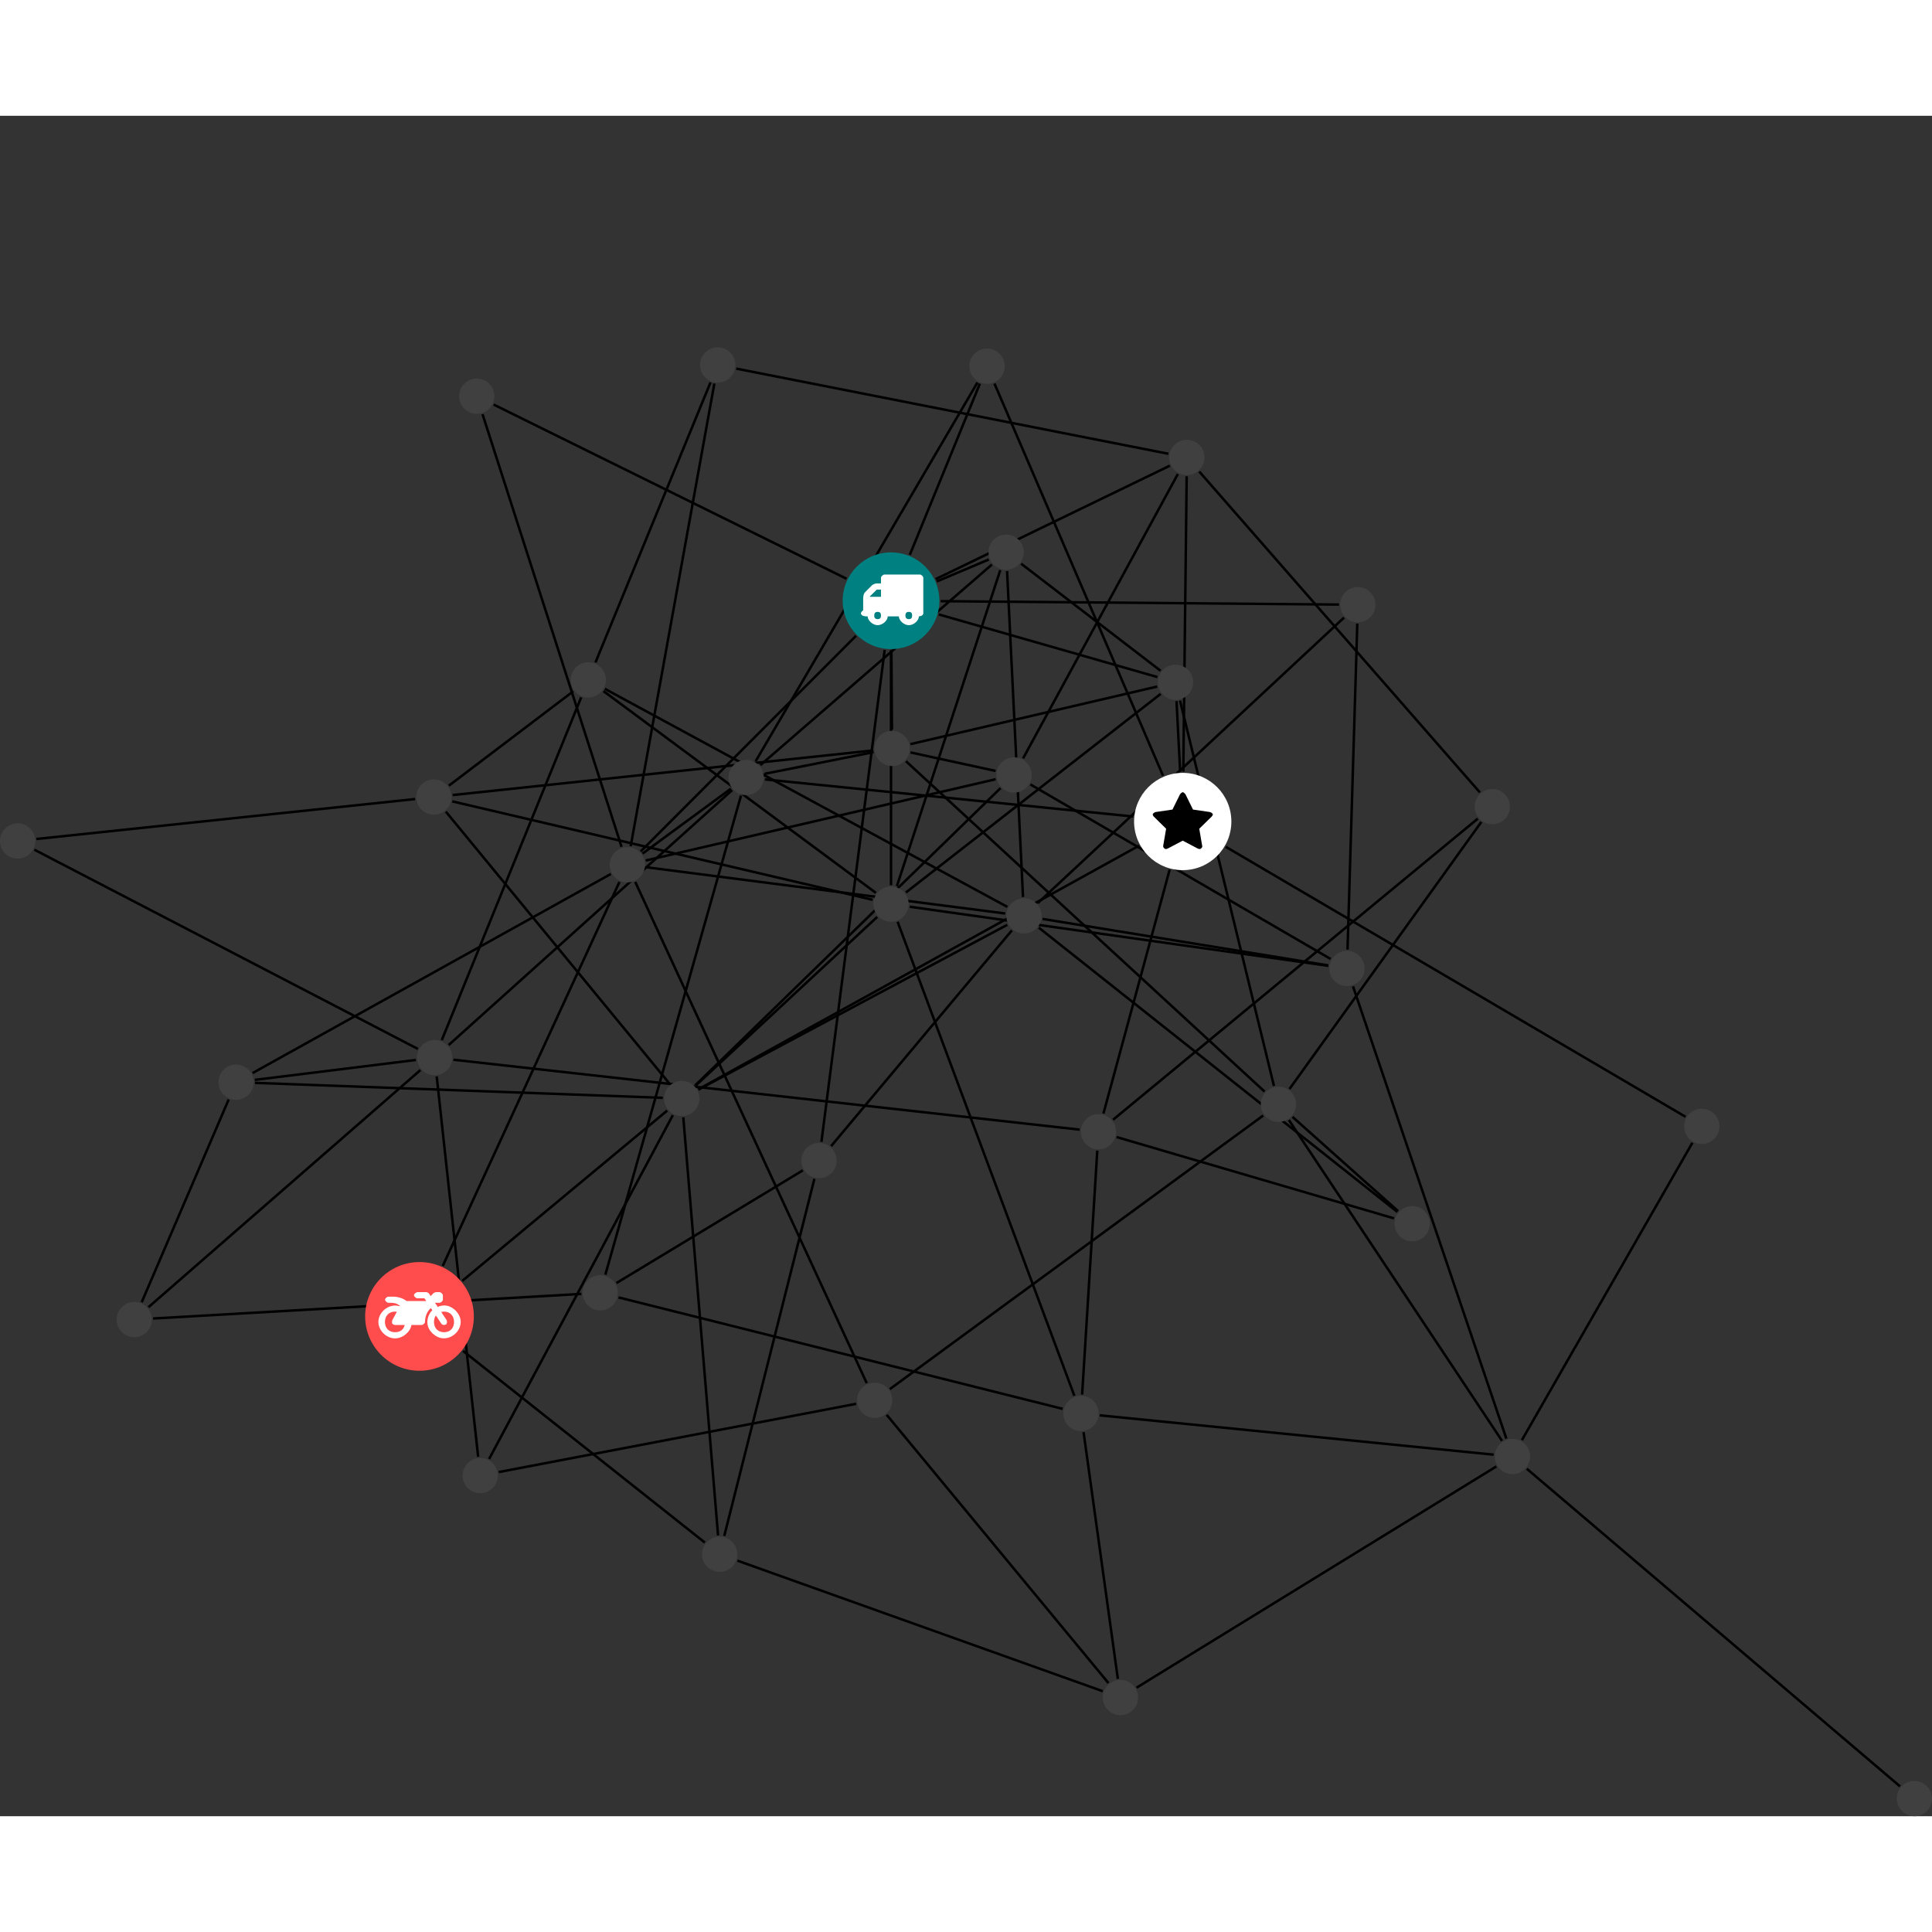 <?xml version="1.0" encoding="UTF-8"?>
<svg xmlns="http://www.w3.org/2000/svg" xmlns:xlink="http://www.w3.org/1999/xlink" width="308.822pt" height="308.822pt" viewBox="0.000 -37.013 308.822 271.809" version="1.1">
<rect x="0.000" y="-37.013" width="308.822" height="271.809" fill="#333333" stroke="none"/>
<defs>
<g>
<symbol overflow="visible" id="glyph0-0">
<path style="stroke:none;" d="M 1.422 -0.75 L 1.422 -7.922 L 3.562 -7.922 L 3.562 -0.891 L 1.422 -0.891 Z M 0.625 0 L 4.531 0 L 4.531 -8.812 L 0.438 -8.812 L 0.438 0 Z M 0.625 0 "/>
</symbol>
<symbol overflow="visible" id="glyph0-1">
<path style="stroke:none;" d="M 3.375 -0.844 C 3.375 -0.453 3.234 -0.266 2.844 -0.266 C 2.469 -0.266 2.297 -0.453 2.297 -0.844 C 2.297 -1.219 2.469 -1.422 2.844 -1.422 C 3.234 -1.422 3.375 -1.219 3.375 -0.844 Z M 1.594 -3.688 L 1.594 -3.859 C 1.594 -3.875 1.578 -3.875 1.594 -3.891 L 2.688 -4.969 C 2.703 -5 2.656 -4.984 2.688 -4.984 L 3.375 -4.984 L 3.375 -3.828 L 1.594 -3.828 Z M 8.359 -0.844 C 8.359 -0.453 8.219 -0.266 7.828 -0.266 C 7.453 -0.266 7.281 -0.453 7.281 -0.844 C 7.281 -1.219 7.453 -1.422 7.828 -1.422 C 8.219 -1.422 8.359 -1.219 8.359 -0.844 Z M 10.141 -6.891 C 10.141 -7.094 9.812 -7.391 9.609 -7.391 L 3.922 -7.391 C 3.719 -7.391 3.375 -7.094 3.375 -6.891 L 3.375 -5.969 L 2.672 -5.969 C 2.469 -5.969 2.078 -5.812 1.938 -5.672 L 0.844 -4.578 C 0.531 -4.266 0.531 -3.734 0.531 -3.328 L 0.531 -1.688 C 0.516 -1.688 0.172 -1.391 0.172 -1.203 C 0.172 -0.781 0.781 -0.703 1.062 -0.703 L 1.25 -0.703 C 1.25 -0.047 2.062 0.703 2.844 0.703 C 3.641 0.703 4.453 -0.047 4.453 -0.703 L 6.234 -0.703 C 6.234 -0.047 7.047 0.703 7.828 0.703 C 8.625 0.703 9.438 -0.047 9.438 -0.703 C 9.547 -0.703 10.141 -0.781 10.141 -1.203 Z M 10.141 -6.891 "/>
</symbol>
<symbol overflow="visible" id="glyph0-2">
<path style="stroke:none;" d="M 12.969 -2.906 C 12.844 -3.984 11.859 -5.016 10.781 -5.219 C 10.234 -5.328 9.703 -5.219 9.328 -5.031 L 8.875 -5.688 L 9.609 -5.688 C 9.812 -5.688 10.141 -5.984 10.141 -6.188 L 10.141 -6.891 C 10.141 -7.094 9.812 -7.391 9.609 -7.391 L 9.047 -7.391 C 8.969 -7.391 8.734 -7.312 8.656 -7.25 L 8.188 -6.766 L 7.891 -7.203 C 7.828 -7.281 7.594 -7.391 7.484 -7.391 L 6.078 -7.391 C 5.906 -7.391 5.547 -7.125 5.516 -6.953 C 5.484 -6.734 5.828 -6.406 6.047 -6.406 L 7.188 -6.406 L 7.484 -5.969 L 4.344 -5.969 C 4.141 -6.125 3.375 -6.672 2.141 -6.672 L 1.422 -6.672 C 1.219 -6.672 0.891 -6.375 0.891 -6.188 C 0.891 -5.984 1.219 -5.688 1.422 -5.688 L 1.781 -5.688 C 2.484 -5.688 2.906 -5.516 3.281 -5.188 L 3.25 -5.141 C 3.078 -5.188 2.797 -5.25 2.5 -5.25 C 1.109 -5.25 -0.172 -4 -0.172 -2.625 C -0.172 -1.25 1.109 0 2.5 0 C 3.75 0 4.953 -1.062 5.109 -2.141 L 6.766 -2.141 C 6.969 -2.141 7.281 -2.438 7.281 -2.625 C 7.281 -3.609 7.688 -4.391 8.219 -4.844 L 8.453 -4.5 C 7.969 -4.062 7.578 -3.203 7.672 -2.359 C 7.781 -1.172 8.969 -0.094 10.141 -0.016 C 11.703 0.094 13.156 -1.344 12.969 -2.906 Z M 2.5 -0.984 C 1.516 -0.984 0.875 -1.641 0.875 -2.625 C 0.875 -3.594 1.516 -4.281 2.5 -4.281 C 2.672 -4.281 2.844 -4.234 2.781 -4.25 L 2.047 -2.891 C 2 -2.781 2 -2.469 2.047 -2.359 C 2.125 -2.25 2.375 -2.141 2.5 -2.141 L 4.031 -2.141 C 3.891 -1.453 3.344 -0.984 2.5 -0.984 Z M 10.328 -0.984 C 9.344 -0.984 8.719 -1.641 8.719 -2.625 C 8.719 -3.109 8.859 -3.469 9.031 -3.641 L 9.906 -2.328 C 9.969 -2.219 10.203 -2.141 10.328 -2.141 C 10.391 -2.141 10.594 -2.188 10.641 -2.234 C 10.812 -2.344 10.844 -2.75 10.734 -2.922 L 9.875 -4.219 C 9.859 -4.219 10.094 -4.281 10.328 -4.281 C 11.297 -4.281 11.922 -3.594 11.922 -2.625 C 11.922 -1.641 11.297 -0.984 10.328 -0.984 Z M 10.328 -0.984 "/>
</symbol>
<symbol overflow="visible" id="glyph0-3">
<path style="stroke:none;" d="M 9.438 -5.078 C 9.438 -5.25 9.078 -5.453 8.938 -5.469 L 6.266 -5.859 L 5.078 -8.266 C 5.031 -8.375 4.75 -8.641 4.625 -8.641 C 4.5 -8.641 4.234 -8.375 4.172 -8.266 L 2.984 -5.859 L 0.312 -5.469 C 0.172 -5.453 -0.172 -5.25 -0.172 -5.078 C -0.172 -4.969 -0.062 -4.781 0.016 -4.719 L 1.969 -2.797 L 1.5 -0.062 C 1.5 -0.016 1.5 0.016 1.5 0.047 C 1.5 0.203 1.75 0.453 1.906 0.453 C 1.984 0.453 2.188 0.406 2.25 0.359 L 4.625 -0.891 L 7 0.359 C 7.062 0.406 7.266 0.453 7.344 0.453 C 7.5 0.453 7.75 0.203 7.75 0.047 C 7.75 0.016 7.75 -0.016 7.734 -0.062 L 7.266 -2.797 L 9.234 -4.719 C 9.297 -4.781 9.438 -4.969 9.438 -5.078 Z M 9.438 -5.078 "/>
</symbol>
</g>
<clipPath id="clip1">
  <path d="M 238 173 L 308.82 173 L 308.82 234.797 L 238 234.797 Z M 238 173 "/>
</clipPath>
<clipPath id="clip2">
  <path d="M 303 229 L 308.82 229 L 308.82 234.797 L 303 234.797 Z M 303 229 "/>
</clipPath>
</defs>
<g id="surface1">
<path style="fill:none;stroke-width:0.399;stroke-linecap:butt;stroke-linejoin:miter;stroke:rgb(0%,0%,0%);stroke-opacity:1;stroke-miterlimit:10;" d="M -0 -7.928 L -0 -45.474 " transform="matrix(1,0,0,-1,142.426,40.506)"/>
<path style="fill:none;stroke-width:0.399;stroke-linecap:butt;stroke-linejoin:miter;stroke:rgb(0%,0%,0%);stroke-opacity:1;stroke-miterlimit:10;" d="M 7.308 3.08 L 15.625 6.588 " transform="matrix(1,0,0,-1,142.426,40.506)"/>
<path style="fill:none;stroke-width:0.399;stroke-linecap:butt;stroke-linejoin:miter;stroke:rgb(0%,0%,0%);stroke-opacity:1;stroke-miterlimit:10;" d="M 7.136 3.455 L 44.578 21.592 " transform="matrix(1,0,0,-1,142.426,40.506)"/>
<path style="fill:none;stroke-width:0.399;stroke-linecap:butt;stroke-linejoin:miter;stroke:rgb(0%,0%,0%);stroke-opacity:1;stroke-miterlimit:10;" d="M -5.602 -5.611 L -40.016 -40.072 " transform="matrix(1,0,0,-1,142.426,40.506)"/>
<path style="fill:none;stroke-width:0.399;stroke-linecap:butt;stroke-linejoin:miter;stroke:rgb(0%,0%,0%);stroke-opacity:1;stroke-miterlimit:10;" d="M 7.625 -2.185 L 42.578 -12.201 " transform="matrix(1,0,0,-1,142.426,40.506)"/>
<path style="fill:none;stroke-width:0.399;stroke-linecap:butt;stroke-linejoin:miter;stroke:rgb(0%,0%,0%);stroke-opacity:1;stroke-miterlimit:10;" d="M 3.004 7.338 L 14.199 34.694 " transform="matrix(1,0,0,-1,142.426,40.506)"/>
<path style="fill:none;stroke-width:0.399;stroke-linecap:butt;stroke-linejoin:miter;stroke:rgb(0%,0%,0%);stroke-opacity:1;stroke-miterlimit:10;" d="M 7.929 -0.068 L 71.605 -0.611 " transform="matrix(1,0,0,-1,142.426,40.506)"/>
<path style="fill:none;stroke-width:0.399;stroke-linecap:butt;stroke-linejoin:miter;stroke:rgb(0%,0%,0%);stroke-opacity:1;stroke-miterlimit:10;" d="M -7.11 3.51 L -63.516 31.358 " transform="matrix(1,0,0,-1,142.426,40.506)"/>
<path style="fill:none;stroke-width:0.399;stroke-linecap:butt;stroke-linejoin:miter;stroke:rgb(0%,0%,0%);stroke-opacity:1;stroke-miterlimit:10;" d="M -1.012 -7.865 L -11.125 -86.494 " transform="matrix(1,0,0,-1,142.426,40.506)"/>
<path style="fill:none;stroke-width:0.399;stroke-linecap:butt;stroke-linejoin:miter;stroke:rgb(0%,0%,0%);stroke-opacity:1;stroke-miterlimit:10;" d="M 0.058 -7.928 L 0.148 -20.588 " transform="matrix(1,0,0,-1,142.426,40.506)"/>
<path style="fill:none;stroke-width:0.399;stroke-linecap:butt;stroke-linejoin:miter;stroke:rgb(0%,0%,0%);stroke-opacity:1;stroke-miterlimit:10;" d="M 0.937 -45.623 L 17.465 4.893 " transform="matrix(1,0,0,-1,142.426,40.506)"/>
<path style="fill:none;stroke-width:0.399;stroke-linecap:butt;stroke-linejoin:miter;stroke:rgb(0%,0%,0%);stroke-opacity:1;stroke-miterlimit:10;" d="M 1.054 -51.318 L 29.304 -127.08 " transform="matrix(1,0,0,-1,142.426,40.506)"/>
<path style="fill:none;stroke-width:0.399;stroke-linecap:butt;stroke-linejoin:miter;stroke:rgb(0%,0%,0%);stroke-opacity:1;stroke-miterlimit:10;" d="M 2.379 -46.635 L 43.101 -14.889 " transform="matrix(1,0,0,-1,142.426,40.506)"/>
<path style="fill:none;stroke-width:0.399;stroke-linecap:butt;stroke-linejoin:miter;stroke:rgb(0%,0%,0%);stroke-opacity:1;stroke-miterlimit:10;" d="M -2.426 -46.693 L -45.965 -14.447 " transform="matrix(1,0,0,-1,142.426,40.506)"/>
<path style="fill:none;stroke-width:0.399;stroke-linecap:butt;stroke-linejoin:miter;stroke:rgb(0%,0%,0%);stroke-opacity:1;stroke-miterlimit:10;" d="M -2.938 -47.803 L -70.137 -32.068 " transform="matrix(1,0,0,-1,142.426,40.506)"/>
<path style="fill:none;stroke-width:0.399;stroke-linecap:butt;stroke-linejoin:miter;stroke:rgb(0%,0%,0%);stroke-opacity:1;stroke-miterlimit:10;" d="M 2.988 -48.912 L 69.89 -58.357 " transform="matrix(1,0,0,-1,142.426,40.506)"/>
<path style="fill:none;stroke-width:0.399;stroke-linecap:butt;stroke-linejoin:miter;stroke:rgb(0%,0%,0%);stroke-opacity:1;stroke-miterlimit:10;" d="M -2.211 -50.545 L -31.242 -77.514 " transform="matrix(1,0,0,-1,142.426,40.506)"/>
<path style="fill:none;stroke-width:0.399;stroke-linecap:butt;stroke-linejoin:miter;stroke:rgb(0%,0%,0%);stroke-opacity:1;stroke-miterlimit:10;" d="M -101.692 -76.588 L -75.946 -73.404 " transform="matrix(1,0,0,-1,142.426,40.506)"/>
<path style="fill:none;stroke-width:0.399;stroke-linecap:butt;stroke-linejoin:miter;stroke:rgb(0%,0%,0%);stroke-opacity:1;stroke-miterlimit:10;" d="M -102.047 -75.494 L -44.785 -43.674 " transform="matrix(1,0,0,-1,142.426,40.506)"/>
<path style="fill:none;stroke-width:0.399;stroke-linecap:butt;stroke-linejoin:miter;stroke:rgb(0%,0%,0%);stroke-opacity:1;stroke-miterlimit:10;" d="M -105.875 -79.732 L -119.778 -112.131 " transform="matrix(1,0,0,-1,142.426,40.506)"/>
<path style="fill:none;stroke-width:0.399;stroke-linecap:butt;stroke-linejoin:miter;stroke:rgb(0%,0%,0%);stroke-opacity:1;stroke-miterlimit:10;" d="M -101.672 -77.068 L -36.469 -79.459 " transform="matrix(1,0,0,-1,142.426,40.506)"/>
<path style="fill:none;stroke-width:0.399;stroke-linecap:butt;stroke-linejoin:miter;stroke:rgb(0%,0%,0%);stroke-opacity:1;stroke-miterlimit:10;" d="M -71.656 -106.326 L -43.41 -44.951 " transform="matrix(1,0,0,-1,142.426,40.506)"/>
<path style="fill:none;stroke-width:0.399;stroke-linecap:butt;stroke-linejoin:miter;stroke:rgb(0%,0%,0%);stroke-opacity:1;stroke-miterlimit:10;" d="M -68.539 -108.721 L -35.774 -81.494 " transform="matrix(1,0,0,-1,142.426,40.506)"/>
<path style="fill:none;stroke-width:0.399;stroke-linecap:butt;stroke-linejoin:miter;stroke:rgb(0%,0%,0%);stroke-opacity:1;stroke-miterlimit:10;" d="M -68.406 -119.916 L -29.762 -150.545 " transform="matrix(1,0,0,-1,142.426,40.506)"/>
<path style="fill:none;stroke-width:0.399;stroke-linecap:butt;stroke-linejoin:miter;stroke:rgb(0%,0%,0%);stroke-opacity:1;stroke-miterlimit:10;" d="M 93.789 -34.834 L 35.488 -82.959 " transform="matrix(1,0,0,-1,142.426,40.506)"/>
<path style="fill:none;stroke-width:0.399;stroke-linecap:butt;stroke-linejoin:miter;stroke:rgb(0%,0%,0%);stroke-opacity:1;stroke-miterlimit:10;" d="M 94.129 -30.642 L 49.277 20.639 " transform="matrix(1,0,0,-1,142.426,40.506)"/>
<path style="fill:none;stroke-width:0.399;stroke-linecap:butt;stroke-linejoin:miter;stroke:rgb(0%,0%,0%);stroke-opacity:1;stroke-miterlimit:10;" d="M 94.355 -35.365 L 63.687 -78.049 " transform="matrix(1,0,0,-1,142.426,40.506)"/>
<path style="fill:none;stroke-width:0.399;stroke-linecap:butt;stroke-linejoin:miter;stroke:rgb(0%,0%,0%);stroke-opacity:1;stroke-miterlimit:10;" d="M -69.949 -73.369 L 30.16 -84.545 " transform="matrix(1,0,0,-1,142.426,40.506)"/>
<path style="fill:none;stroke-width:0.399;stroke-linecap:butt;stroke-linejoin:miter;stroke:rgb(0%,0%,0%);stroke-opacity:1;stroke-miterlimit:10;" d="M -75.629 -71.642 L -136.934 -39.795 " transform="matrix(1,0,0,-1,142.426,40.506)"/>
<path style="fill:none;stroke-width:0.399;stroke-linecap:butt;stroke-linejoin:miter;stroke:rgb(0%,0%,0%);stroke-opacity:1;stroke-miterlimit:10;" d="M -75.223 -75.017 L -118.692 -112.92 " transform="matrix(1,0,0,-1,142.426,40.506)"/>
<path style="fill:none;stroke-width:0.399;stroke-linecap:butt;stroke-linejoin:miter;stroke:rgb(0%,0%,0%);stroke-opacity:1;stroke-miterlimit:10;" d="M -71.813 -70.24 L -49.528 -15.447 " transform="matrix(1,0,0,-1,142.426,40.506)"/>
<path style="fill:none;stroke-width:0.399;stroke-linecap:butt;stroke-linejoin:miter;stroke:rgb(0%,0%,0%);stroke-opacity:1;stroke-miterlimit:10;" d="M -70.707 -71.017 L -25.406 -30.275 " transform="matrix(1,0,0,-1,142.426,40.506)"/>
<path style="fill:none;stroke-width:0.399;stroke-linecap:butt;stroke-linejoin:miter;stroke:rgb(0%,0%,0%);stroke-opacity:1;stroke-miterlimit:10;" d="M -72.621 -76.033 L -65.996 -136.846 " transform="matrix(1,0,0,-1,142.426,40.506)"/>
<path style="fill:none;stroke-width:0.399;stroke-linecap:butt;stroke-linejoin:miter;stroke:rgb(0%,0%,0%);stroke-opacity:1;stroke-miterlimit:10;" d="M 33.953 -81.967 L 44.539 -42.986 " transform="matrix(1,0,0,-1,142.426,40.506)"/>
<path style="fill:none;stroke-width:0.399;stroke-linecap:butt;stroke-linejoin:miter;stroke:rgb(0%,0%,0%);stroke-opacity:1;stroke-miterlimit:10;" d="M 32.972 -87.892 L 30.547 -126.896 " transform="matrix(1,0,0,-1,142.426,40.506)"/>
<path style="fill:none;stroke-width:0.399;stroke-linecap:butt;stroke-linejoin:miter;stroke:rgb(0%,0%,0%);stroke-opacity:1;stroke-miterlimit:10;" d="M 36.054 -85.728 L 80.41 -98.728 " transform="matrix(1,0,0,-1,142.426,40.506)"/>
<path style="fill:none;stroke-width:0.399;stroke-linecap:butt;stroke-linejoin:miter;stroke:rgb(0%,0%,0%);stroke-opacity:1;stroke-miterlimit:10;" d="M 46.719 -27.314 L 47.258 19.893 " transform="matrix(1,0,0,-1,142.426,40.506)"/>
<path style="fill:none;stroke-width:0.399;stroke-linecap:butt;stroke-linejoin:miter;stroke:rgb(0%,0%,0%);stroke-opacity:1;stroke-miterlimit:10;" d="M 46.219 -27.326 L 45.636 -16.045 " transform="matrix(1,0,0,-1,142.426,40.506)"/>
<path style="fill:none;stroke-width:0.399;stroke-linecap:butt;stroke-linejoin:miter;stroke:rgb(0%,0%,0%);stroke-opacity:1;stroke-miterlimit:10;" d="M 43.476 -27.963 L 16.535 34.713 " transform="matrix(1,0,0,-1,142.426,40.506)"/>
<path style="fill:none;stroke-width:0.399;stroke-linecap:butt;stroke-linejoin:miter;stroke:rgb(0%,0%,0%);stroke-opacity:1;stroke-miterlimit:10;" d="M 38.691 -34.49 L -20.16 -28.56 " transform="matrix(1,0,0,-1,142.426,40.506)"/>
<path style="fill:none;stroke-width:0.399;stroke-linecap:butt;stroke-linejoin:miter;stroke:rgb(0%,0%,0%);stroke-opacity:1;stroke-miterlimit:10;" d="M 39.648 -39.15 L -30.813 -78.107 " transform="matrix(1,0,0,-1,142.426,40.506)"/>
<path style="fill:none;stroke-width:0.399;stroke-linecap:butt;stroke-linejoin:miter;stroke:rgb(0%,0%,0%);stroke-opacity:1;stroke-miterlimit:10;" d="M 53.504 -39.33 L 127 -82.49 " transform="matrix(1,0,0,-1,142.426,40.506)"/>
<path style="fill:none;stroke-width:0.399;stroke-linecap:butt;stroke-linejoin:miter;stroke:rgb(0%,0%,0%);stroke-opacity:1;stroke-miterlimit:10;" d="M 20.797 5.924 L 43.086 -11.193 " transform="matrix(1,0,0,-1,142.426,40.506)"/>
<path style="fill:none;stroke-width:0.399;stroke-linecap:butt;stroke-linejoin:miter;stroke:rgb(0%,0%,0%);stroke-opacity:1;stroke-miterlimit:10;" d="M 18.551 4.748 L 21.101 -47.365 " transform="matrix(1,0,0,-1,142.426,40.506)"/>
<path style="fill:none;stroke-width:0.399;stroke-linecap:butt;stroke-linejoin:miter;stroke:rgb(0%,0%,0%);stroke-opacity:1;stroke-miterlimit:10;" d="M 16.125 5.787 L -20.883 -26.279 " transform="matrix(1,0,0,-1,142.426,40.506)"/>
<path style="fill:none;stroke-width:0.399;stroke-linecap:butt;stroke-linejoin:miter;stroke:rgb(0%,0%,0%);stroke-opacity:1;stroke-miterlimit:10;" d="M -136.61 -38.084 L -76.078 -31.697 " transform="matrix(1,0,0,-1,142.426,40.506)"/>
<path style="fill:none;stroke-width:0.399;stroke-linecap:butt;stroke-linejoin:miter;stroke:rgb(0%,0%,0%);stroke-opacity:1;stroke-miterlimit:10;" d="M 45.851 20.256 L 21.109 -25.197 " transform="matrix(1,0,0,-1,142.426,40.506)"/>
<path style="fill:none;stroke-width:0.399;stroke-linecap:butt;stroke-linejoin:miter;stroke:rgb(0%,0%,0%);stroke-opacity:1;stroke-miterlimit:10;" d="M 44.332 23.49 L -24.742 37.104 " transform="matrix(1,0,0,-1,142.426,40.506)"/>
<path style="fill:none;stroke-width:0.399;stroke-linecap:butt;stroke-linejoin:miter;stroke:rgb(0%,0%,0%);stroke-opacity:1;stroke-miterlimit:10;" d="M -39.211 -41.525 L 16.726 -28.529 " transform="matrix(1,0,0,-1,142.426,40.506)"/>
<path style="fill:none;stroke-width:0.399;stroke-linecap:butt;stroke-linejoin:miter;stroke:rgb(0%,0%,0%);stroke-opacity:1;stroke-miterlimit:10;" d="M -39.156 -42.596 L 18.258 -49.994 " transform="matrix(1,0,0,-1,142.426,40.506)"/>
<path style="fill:none;stroke-width:0.399;stroke-linecap:butt;stroke-linejoin:miter;stroke:rgb(0%,0%,0%);stroke-opacity:1;stroke-miterlimit:10;" d="M -39.719 -40.42 L -25.594 -30.045 " transform="matrix(1,0,0,-1,142.426,40.506)"/>
<path style="fill:none;stroke-width:0.399;stroke-linecap:butt;stroke-linejoin:miter;stroke:rgb(0%,0%,0%);stroke-opacity:1;stroke-miterlimit:10;" d="M -41.614 -39.24 L -28.238 34.717 " transform="matrix(1,0,0,-1,142.426,40.506)"/>
<path style="fill:none;stroke-width:0.399;stroke-linecap:butt;stroke-linejoin:miter;stroke:rgb(0%,0%,0%);stroke-opacity:1;stroke-miterlimit:10;" d="M -43.074 -39.334 L -65.297 29.819 " transform="matrix(1,0,0,-1,142.426,40.506)"/>
<path style="fill:none;stroke-width:0.399;stroke-linecap:butt;stroke-linejoin:miter;stroke:rgb(0%,0%,0%);stroke-opacity:1;stroke-miterlimit:10;" d="M -40.883 -44.947 L -3.883 -125.06 " transform="matrix(1,0,0,-1,142.426,40.506)"/>
<path style="fill:none;stroke-width:0.399;stroke-linecap:butt;stroke-linejoin:miter;stroke:rgb(0%,0%,0%);stroke-opacity:1;stroke-miterlimit:10;" d="M 61.211 -77.564 L 46.195 -15.963 " transform="matrix(1,0,0,-1,142.426,40.506)"/>
<path style="fill:none;stroke-width:0.399;stroke-linecap:butt;stroke-linejoin:miter;stroke:rgb(0%,0%,0%);stroke-opacity:1;stroke-miterlimit:10;" d="M 64.176 -82.506 L 81.054 -97.568 " transform="matrix(1,0,0,-1,142.426,40.506)"/>
<path style="fill:none;stroke-width:0.399;stroke-linecap:butt;stroke-linejoin:miter;stroke:rgb(0%,0%,0%);stroke-opacity:1;stroke-miterlimit:10;" d="M 63.597 -83.01 L 97.664 -134.283 " transform="matrix(1,0,0,-1,142.426,40.506)"/>
<path style="fill:none;stroke-width:0.399;stroke-linecap:butt;stroke-linejoin:miter;stroke:rgb(0%,0%,0%);stroke-opacity:1;stroke-miterlimit:10;" d="M 59.492 -82.283 L -0.184 -126.017 " transform="matrix(1,0,0,-1,142.426,40.506)"/>
<path style="fill:none;stroke-width:0.399;stroke-linecap:butt;stroke-linejoin:miter;stroke:rgb(0%,0%,0%);stroke-opacity:1;stroke-miterlimit:10;" d="M 59.707 -78.455 L 2.386 -25.65 " transform="matrix(1,0,0,-1,142.426,40.506)"/>
<path style="fill:none;stroke-width:0.399;stroke-linecap:butt;stroke-linejoin:miter;stroke:rgb(0%,0%,0%);stroke-opacity:1;stroke-miterlimit:10;" d="M 36.258 -172.334 L 30.777 -132.896 " transform="matrix(1,0,0,-1,142.426,40.506)"/>
<path style="fill:none;stroke-width:0.399;stroke-linecap:butt;stroke-linejoin:miter;stroke:rgb(0%,0%,0%);stroke-opacity:1;stroke-miterlimit:10;" d="M 39.246 -173.744 L 96.761 -138.377 " transform="matrix(1,0,0,-1,142.426,40.506)"/>
<path style="fill:none;stroke-width:0.399;stroke-linecap:butt;stroke-linejoin:miter;stroke:rgb(0%,0%,0%);stroke-opacity:1;stroke-miterlimit:10;" d="M 33.832 -174.306 L -24.555 -153.435 " transform="matrix(1,0,0,-1,142.426,40.506)"/>
<path style="fill:none;stroke-width:0.399;stroke-linecap:butt;stroke-linejoin:miter;stroke:rgb(0%,0%,0%);stroke-opacity:1;stroke-miterlimit:10;" d="M 34.75 -172.998 L -0.696 -130.127 " transform="matrix(1,0,0,-1,142.426,40.506)"/>
<path style="fill:none;stroke-width:0.399;stroke-linecap:butt;stroke-linejoin:miter;stroke:rgb(0%,0%,0%);stroke-opacity:1;stroke-miterlimit:10;" d="M -117.953 -114.732 L -49.492 -110.799 " transform="matrix(1,0,0,-1,142.426,40.506)"/>
<path style="fill:none;stroke-width:0.399;stroke-linecap:butt;stroke-linejoin:miter;stroke:rgb(0%,0%,0%);stroke-opacity:1;stroke-miterlimit:10;" d="M 33.363 -130.209 L 96.332 -136.498 " transform="matrix(1,0,0,-1,142.426,40.506)"/>
<path style="fill:none;stroke-width:0.399;stroke-linecap:butt;stroke-linejoin:miter;stroke:rgb(0%,0%,0%);stroke-opacity:1;stroke-miterlimit:10;" d="M 27.433 -129.174 L -43.555 -111.361 " transform="matrix(1,0,0,-1,142.426,40.506)"/>
<path style="fill:none;stroke-width:0.399;stroke-linecap:butt;stroke-linejoin:miter;stroke:rgb(0%,0%,0%);stroke-opacity:1;stroke-miterlimit:10;" d="M 42.543 -13.717 L 3.109 -22.92 " transform="matrix(1,0,0,-1,142.426,40.506)"/>
<path style="fill:none;stroke-width:0.399;stroke-linecap:butt;stroke-linejoin:miter;stroke:rgb(0%,0%,0%);stroke-opacity:1;stroke-miterlimit:10;" d="M 80.941 -97.701 L 23.613 -52.252 " transform="matrix(1,0,0,-1,142.426,40.506)"/>
<path style="fill:none;stroke-width:0.399;stroke-linecap:butt;stroke-linejoin:miter;stroke:rgb(0%,0%,0%);stroke-opacity:1;stroke-miterlimit:10;" d="M -45.735 -14.088 L 18.597 -48.939 " transform="matrix(1,0,0,-1,142.426,40.506)"/>
<path style="fill:none;stroke-width:0.399;stroke-linecap:butt;stroke-linejoin:miter;stroke:rgb(0%,0%,0%);stroke-opacity:1;stroke-miterlimit:10;" d="M -50.793 -14.474 L -70.672 -29.556 " transform="matrix(1,0,0,-1,142.426,40.506)"/>
<path style="fill:none;stroke-width:0.399;stroke-linecap:butt;stroke-linejoin:miter;stroke:rgb(0%,0%,0%);stroke-opacity:1;stroke-miterlimit:10;" d="M -47.242 -9.857 L -28.852 34.897 " transform="matrix(1,0,0,-1,142.426,40.506)"/>
<path style="fill:none;stroke-width:0.399;stroke-linecap:butt;stroke-linejoin:miter;stroke:rgb(0%,0%,0%);stroke-opacity:1;stroke-miterlimit:10;" d="M 98.363 -133.939 L 73.847 -61.639 " transform="matrix(1,0,0,-1,142.426,40.506)"/>
<g clip-path="url(#clip1)" clip-rule="nonzero">
<path style="fill:none;stroke-width:0.399;stroke-linecap:butt;stroke-linejoin:miter;stroke:rgb(0%,0%,0%);stroke-opacity:1;stroke-miterlimit:10;" d="M 101.629 -138.752 L 161.281 -189.517 " transform="matrix(1,0,0,-1,142.426,40.506)"/>
</g>
<path style="fill:none;stroke-width:0.399;stroke-linecap:butt;stroke-linejoin:miter;stroke:rgb(0%,0%,0%);stroke-opacity:1;stroke-miterlimit:10;" d="M 100.836 -134.178 L 128.101 -86.635 " transform="matrix(1,0,0,-1,142.426,40.506)"/>
<path style="fill:none;stroke-width:0.399;stroke-linecap:butt;stroke-linejoin:miter;stroke:rgb(0%,0%,0%);stroke-opacity:1;stroke-miterlimit:10;" d="M 22.273 -29.365 L 70.269 -57.264 " transform="matrix(1,0,0,-1,142.426,40.506)"/>
<path style="fill:none;stroke-width:0.399;stroke-linecap:butt;stroke-linejoin:miter;stroke:rgb(0%,0%,0%);stroke-opacity:1;stroke-miterlimit:10;" d="M 17.504 -29.951 L -31.293 -77.463 " transform="matrix(1,0,0,-1,142.426,40.506)"/>
<path style="fill:none;stroke-width:0.399;stroke-linecap:butt;stroke-linejoin:miter;stroke:rgb(0%,0%,0%);stroke-opacity:1;stroke-miterlimit:10;" d="M 16.715 -27.205 L 3.117 -24.248 " transform="matrix(1,0,0,-1,142.426,40.506)"/>
<path style="fill:none;stroke-width:0.399;stroke-linecap:butt;stroke-linejoin:miter;stroke:rgb(0%,0%,0%);stroke-opacity:1;stroke-miterlimit:10;" d="M 13.816 34.885 L -21.637 -25.654 " transform="matrix(1,0,0,-1,142.426,40.506)"/>
<path style="fill:none;stroke-width:0.399;stroke-linecap:butt;stroke-linejoin:miter;stroke:rgb(0%,0%,0%);stroke-opacity:1;stroke-miterlimit:10;" d="M 24.226 -50.861 L 69.898 -58.295 " transform="matrix(1,0,0,-1,142.426,40.506)"/>
<path style="fill:none;stroke-width:0.399;stroke-linecap:butt;stroke-linejoin:miter;stroke:rgb(0%,0%,0%);stroke-opacity:1;stroke-miterlimit:10;" d="M 23.457 -48.322 L 72.414 -2.693 " transform="matrix(1,0,0,-1,142.426,40.506)"/>
<path style="fill:none;stroke-width:0.399;stroke-linecap:butt;stroke-linejoin:miter;stroke:rgb(0%,0%,0%);stroke-opacity:1;stroke-miterlimit:10;" d="M 18.586 -51.799 L -30.789 -78.146 " transform="matrix(1,0,0,-1,142.426,40.506)"/>
<path style="fill:none;stroke-width:0.399;stroke-linecap:butt;stroke-linejoin:miter;stroke:rgb(0%,0%,0%);stroke-opacity:1;stroke-miterlimit:10;" d="M 19.312 -52.693 L -9.574 -87.174 " transform="matrix(1,0,0,-1,142.426,40.506)"/>
<path style="fill:none;stroke-width:0.399;stroke-linecap:butt;stroke-linejoin:miter;stroke:rgb(0%,0%,0%);stroke-opacity:1;stroke-miterlimit:10;" d="M -71.16 -33.709 L -35.371 -77.236 " transform="matrix(1,0,0,-1,142.426,40.506)"/>
<path style="fill:none;stroke-width:0.399;stroke-linecap:butt;stroke-linejoin:miter;stroke:rgb(0%,0%,0%);stroke-opacity:1;stroke-miterlimit:10;" d="M -70.074 -31.06 L -2.832 -23.924 " transform="matrix(1,0,0,-1,142.426,40.506)"/>
<path style="fill:none;stroke-width:0.399;stroke-linecap:butt;stroke-linejoin:miter;stroke:rgb(0%,0%,0%);stroke-opacity:1;stroke-miterlimit:10;" d="M -23.985 -31.162 L -45.66 -107.724 " transform="matrix(1,0,0,-1,142.426,40.506)"/>
<path style="fill:none;stroke-width:0.399;stroke-linecap:butt;stroke-linejoin:miter;stroke:rgb(0%,0%,0%);stroke-opacity:1;stroke-miterlimit:10;" d="M -20.203 -27.666 L -2.789 -24.197 " transform="matrix(1,0,0,-1,142.426,40.506)"/>
<path style="fill:none;stroke-width:0.399;stroke-linecap:butt;stroke-linejoin:miter;stroke:rgb(0%,0%,0%);stroke-opacity:1;stroke-miterlimit:10;" d="M -64.246 -137.185 L -34.875 -82.228 " transform="matrix(1,0,0,-1,142.426,40.506)"/>
<path style="fill:none;stroke-width:0.399;stroke-linecap:butt;stroke-linejoin:miter;stroke:rgb(0%,0%,0%);stroke-opacity:1;stroke-miterlimit:10;" d="M -62.703 -139.279 L -5.582 -128.369 " transform="matrix(1,0,0,-1,142.426,40.506)"/>
<path style="fill:none;stroke-width:0.399;stroke-linecap:butt;stroke-linejoin:miter;stroke:rgb(0%,0%,0%);stroke-opacity:1;stroke-miterlimit:10;" d="M 72.969 -55.764 L 74.531 -3.65 " transform="matrix(1,0,0,-1,142.426,40.506)"/>
<path style="fill:none;stroke-width:0.399;stroke-linecap:butt;stroke-linejoin:miter;stroke:rgb(0%,0%,0%);stroke-opacity:1;stroke-miterlimit:10;" d="M -33.203 -82.576 L -27.645 -149.412 " transform="matrix(1,0,0,-1,142.426,40.506)"/>
<path style="fill:none;stroke-width:0.399;stroke-linecap:butt;stroke-linejoin:miter;stroke:rgb(0%,0%,0%);stroke-opacity:1;stroke-miterlimit:10;" d="M -12.25 -92.412 L -26.656 -149.49 " transform="matrix(1,0,0,-1,142.426,40.506)"/>
<path style="fill:none;stroke-width:0.399;stroke-linecap:butt;stroke-linejoin:miter;stroke:rgb(0%,0%,0%);stroke-opacity:1;stroke-miterlimit:10;" d="M -14.094 -91.049 L -43.899 -109.068 " transform="matrix(1,0,0,-1,142.426,40.506)"/>
<path style=" stroke:none;fill-rule:nonzero;fill:rgb(0%,50%,50%);fill-opacity:1;" d="M 150.156 40.508 C 150.156 36.238 146.695 32.777 142.426 32.777 C 138.156 32.777 134.699 36.238 134.699 40.508 C 134.699 44.773 138.156 48.234 142.426 48.234 C 146.695 48.234 150.156 44.773 150.156 40.508 Z M 150.156 40.508 "/>
<g style="fill:rgb(100%,100%,100%);fill-opacity:1;">
  <use xlink:href="#glyph0-1" x="137.445" y="43.709"/>
</g>
<path style=" stroke:none;fill-rule:nonzero;fill:rgb(25%,25%,25%);fill-opacity:1;" d="M 145.242 88.996 C 145.242 87.441 143.98 86.18 142.426 86.18 C 140.871 86.18 139.609 87.441 139.609 88.996 C 139.609 90.551 140.871 91.812 142.426 91.812 C 143.98 91.812 145.242 90.551 145.242 88.996 Z M 145.242 88.996 "/>
<path style=" stroke:none;fill-rule:nonzero;fill:rgb(25%,25%,25%);fill-opacity:1;" d="M 40.559 117.465 C 40.559 115.906 39.297 114.645 37.742 114.645 C 36.188 114.645 34.926 115.906 34.926 117.465 C 34.926 119.02 36.188 120.281 37.742 120.281 C 39.297 120.281 40.559 119.02 40.559 117.465 Z M 40.559 117.465 "/>
<path style=" stroke:none;fill-rule:nonzero;fill:rgb(100%,29.999%,29.999%);fill-opacity:1;" d="M 75.742 154.902 C 75.742 150.105 71.852 146.215 67.055 146.215 C 62.258 146.215 58.367 150.105 58.367 154.902 C 58.367 159.699 62.258 163.59 67.055 163.59 C 71.852 163.59 75.742 159.699 75.742 154.902 Z M 75.742 154.902 "/>
<g style="fill:rgb(100%,100%,100%);fill-opacity:1;">
  <use xlink:href="#glyph0-2" x="60.654" y="158.415"/>
</g>
<path style=" stroke:none;fill-rule:nonzero;fill:rgb(25%,25%,25%);fill-opacity:1;" d="M 241.359 73.418 C 241.359 71.863 240.098 70.602 238.543 70.602 C 236.984 70.602 235.723 71.863 235.723 73.418 C 235.723 74.973 236.984 76.234 238.543 76.234 C 240.098 76.234 241.359 74.973 241.359 73.418 Z M 241.359 73.418 "/>
<path style=" stroke:none;fill-rule:nonzero;fill:rgb(25%,25%,25%);fill-opacity:1;" d="M 72.297 113.539 C 72.297 111.984 71.035 110.723 69.477 110.723 C 67.922 110.723 66.66 111.984 66.66 113.539 C 66.66 115.094 67.922 116.355 69.477 116.355 C 71.035 116.355 72.297 115.094 72.297 113.539 Z M 72.297 113.539 "/>
<path style=" stroke:none;fill-rule:nonzero;fill:rgb(25%,25%,25%);fill-opacity:1;" d="M 178.402 125.383 C 178.402 123.828 177.141 122.566 175.586 122.566 C 174.031 122.566 172.77 123.828 172.77 125.383 C 172.77 126.941 174.031 128.203 175.586 128.203 C 177.141 128.203 178.402 126.941 178.402 125.383 Z M 178.402 125.383 "/>
<path style=" stroke:none;fill-rule:nonzero;fill:rgb(100%,100%,100%);fill-opacity:1;" d="M 196.828 75.797 C 196.828 71.5 193.348 68.02 189.055 68.02 C 184.758 68.02 181.277 71.5 181.277 75.797 C 181.277 80.09 184.758 83.57 189.055 83.57 C 193.348 83.57 196.828 80.09 196.828 75.797 Z M 196.828 75.797 "/>
<g style="fill:rgb(0%,0%,0%);fill-opacity:1;">
  <use xlink:href="#glyph0-3" x="184.431" y="79.746"/>
</g>
<path style=" stroke:none;fill-rule:nonzero;fill:rgb(25%,25%,25%);fill-opacity:1;" d="M 163.648 32.742 C 163.648 31.188 162.387 29.926 160.832 29.926 C 159.273 29.926 158.012 31.188 158.012 32.742 C 158.012 34.301 159.273 35.562 160.832 35.562 C 162.387 35.562 163.648 34.301 163.648 32.742 Z M 163.648 32.742 "/>
<path style=" stroke:none;fill-rule:nonzero;fill:rgb(25%,25%,25%);fill-opacity:1;" d="M 5.637 78.906 C 5.637 77.352 4.375 76.09 2.816 76.09 C 1.262 76.09 0 77.352 0 78.906 C 0 80.465 1.262 81.727 2.816 81.727 C 4.375 81.727 5.637 80.465 5.637 78.906 Z M 5.637 78.906 "/>
<path style=" stroke:none;fill-rule:nonzero;fill:rgb(25%,25%,25%);fill-opacity:1;" d="M 192.535 17.598 C 192.535 16.043 191.273 14.781 189.719 14.781 C 188.16 14.781 186.898 16.043 186.898 17.598 C 186.898 19.156 188.16 20.418 189.719 20.418 C 191.273 20.418 192.535 19.156 192.535 17.598 Z M 192.535 17.598 "/>
<path style=" stroke:none;fill-rule:nonzero;fill:rgb(25%,25%,25%);fill-opacity:1;" d="M 103.098 82.715 C 103.098 81.156 101.836 79.895 100.277 79.895 C 98.723 79.895 97.461 81.156 97.461 82.715 C 97.461 84.27 98.723 85.531 100.277 85.531 C 101.836 85.531 103.098 84.27 103.098 82.715 Z M 103.098 82.715 "/>
<path style=" stroke:none;fill-rule:nonzero;fill:rgb(25%,25%,25%);fill-opacity:1;" d="M 207.168 121.004 C 207.168 119.445 205.906 118.184 204.352 118.184 C 202.793 118.184 201.531 119.445 201.531 121.004 C 201.531 122.559 202.793 123.82 204.352 123.82 C 205.906 123.82 207.168 122.559 207.168 121.004 Z M 207.168 121.004 "/>
<path style=" stroke:none;fill-rule:nonzero;fill:rgb(25%,25%,25%);fill-opacity:1;" d="M 181.918 215.828 C 181.918 214.27 180.656 213.008 179.098 213.008 C 177.543 213.008 176.281 214.27 176.281 215.828 C 176.281 217.383 177.543 218.645 179.098 218.645 C 180.656 218.645 181.918 217.383 181.918 215.828 Z M 181.918 215.828 "/>
<path style=" stroke:none;fill-rule:nonzero;fill:rgb(25%,25%,25%);fill-opacity:1;" d="M 24.277 155.41 C 24.277 153.852 23.016 152.59 21.461 152.59 C 19.906 152.59 18.645 153.852 18.645 155.41 C 18.645 156.965 19.906 158.227 21.461 158.227 C 23.016 158.227 24.277 156.965 24.277 155.41 Z M 24.277 155.41 "/>
<path style=" stroke:none;fill-rule:nonzero;fill:rgb(25%,25%,25%);fill-opacity:1;" d="M 175.605 170.41 C 175.605 168.855 174.344 167.594 172.785 167.594 C 171.23 167.594 169.969 168.855 169.969 170.41 C 169.969 171.969 171.23 173.23 172.785 173.23 C 174.344 173.23 175.605 171.969 175.605 170.41 Z M 175.605 170.41 "/>
<path style=" stroke:none;fill-rule:nonzero;fill:rgb(25%,25%,25%);fill-opacity:1;" d="M 190.723 53.535 C 190.723 51.98 189.461 50.719 187.906 50.719 C 186.348 50.719 185.086 51.98 185.086 53.535 C 185.086 55.094 186.348 56.355 187.906 56.355 C 189.461 56.355 190.723 55.094 190.723 53.535 Z M 190.723 53.535 "/>
<path style=" stroke:none;fill-rule:nonzero;fill:rgb(25%,25%,25%);fill-opacity:1;" d="M 228.551 140.082 C 228.551 138.523 227.289 137.262 225.73 137.262 C 224.176 137.262 222.914 138.523 222.914 140.082 C 222.914 141.637 224.176 142.898 225.73 142.898 C 227.289 142.898 228.551 141.637 228.551 140.082 Z M 228.551 140.082 "/>
<path style=" stroke:none;fill-rule:nonzero;fill:rgb(25%,25%,25%);fill-opacity:1;" d="M 96.855 53.156 C 96.855 51.602 95.594 50.34 94.035 50.34 C 92.48 50.34 91.219 51.602 91.219 53.156 C 91.219 54.711 92.48 55.973 94.035 55.973 C 95.594 55.973 96.855 54.711 96.855 53.156 Z M 96.855 53.156 "/>
<path style=" stroke:none;fill-rule:nonzero;fill:rgb(25%,25%,25%);fill-opacity:1;" d="M 244.574 177.301 C 244.574 175.742 243.312 174.48 241.758 174.48 C 240.203 174.48 238.941 175.742 238.941 177.301 C 238.941 178.855 240.203 180.117 241.758 180.117 C 243.312 180.117 244.574 178.855 244.574 177.301 Z M 244.574 177.301 "/>
<path style=" stroke:none;fill-rule:nonzero;fill:rgb(25%,25%,25%);fill-opacity:1;" d="M 164.91 68.352 C 164.91 66.797 163.648 65.535 162.09 65.535 C 160.535 65.535 159.273 66.797 159.273 68.352 C 159.273 69.91 160.535 71.172 162.09 71.172 C 163.648 71.172 164.91 69.91 164.91 68.352 Z M 164.91 68.352 "/>
<path style=" stroke:none;fill-rule:nonzero;fill:rgb(25%,25%,25%);fill-opacity:1;" d="M 160.586 3.02 C 160.586 1.461 159.324 0.199 157.77 0.199 C 156.211 0.199 154.949 1.461 154.949 3.02 C 154.949 4.574 156.211 5.836 157.77 5.836 C 159.324 5.836 160.586 4.574 160.586 3.02 Z M 160.586 3.02 "/>
<path style=" stroke:none;fill-rule:nonzero;fill:rgb(25%,25%,25%);fill-opacity:1;" d="M 166.492 90.883 C 166.492 89.328 165.23 88.066 163.676 88.066 C 162.117 88.066 160.855 89.328 160.855 90.883 C 160.855 92.438 162.117 93.699 163.676 93.699 C 165.23 93.699 166.492 92.438 166.492 90.883 Z M 166.492 90.883 "/>
<path style=" stroke:none;fill-rule:nonzero;fill:rgb(25%,25%,25%);fill-opacity:1;" d="M 72.168 71.883 C 72.168 70.328 70.906 69.066 69.352 69.066 C 67.793 69.066 66.531 70.328 66.531 71.883 C 66.531 73.441 67.793 74.703 69.352 74.703 C 70.906 74.703 72.168 73.441 72.168 71.883 Z M 72.168 71.883 "/>
<path style=" stroke:none;fill-rule:nonzero;fill:rgb(25%,25%,25%);fill-opacity:1;" d="M 122.082 68.762 C 122.082 67.207 120.82 65.945 119.266 65.945 C 117.707 65.945 116.445 67.207 116.445 68.762 C 116.445 70.32 117.707 71.578 119.266 71.578 C 120.82 71.578 122.082 70.32 122.082 68.762 Z M 122.082 68.762 "/>
<path style=" stroke:none;fill-rule:nonzero;fill:rgb(25%,25%,25%);fill-opacity:1;" d="M 79.578 180.352 C 79.578 178.793 78.316 177.531 76.758 177.531 C 75.203 177.531 73.941 178.793 73.941 180.352 C 73.941 181.906 75.203 183.168 76.758 183.168 C 78.316 183.168 79.578 181.906 79.578 180.352 Z M 79.578 180.352 "/>
<path style=" stroke:none;fill-rule:nonzero;fill:rgb(25%,25%,25%);fill-opacity:1;" d="M 218.121 99.285 C 218.121 97.73 216.859 96.469 215.305 96.469 C 213.746 96.469 212.484 97.73 212.484 99.285 C 212.484 100.84 213.746 102.102 215.305 102.102 C 216.859 102.102 218.121 100.84 218.121 99.285 Z M 218.121 99.285 "/>
<path style=" stroke:none;fill-rule:nonzero;fill:rgb(25%,25%,25%);fill-opacity:1;" d="M 219.863 41.141 C 219.863 39.586 218.602 38.324 217.047 38.324 C 215.492 38.324 214.23 39.586 214.23 41.141 C 214.23 42.699 215.492 43.961 217.047 43.961 C 218.602 43.961 219.863 42.699 219.863 41.141 Z M 219.863 41.141 "/>
<path style=" stroke:none;fill-rule:nonzero;fill:rgb(25%,25%,25%);fill-opacity:1;" d="M 117.543 2.816 C 117.543 1.262 116.281 0 114.723 0 C 113.168 0 111.906 1.262 111.906 2.816 C 111.906 4.375 113.168 5.637 114.723 5.637 C 116.281 5.637 117.543 4.375 117.543 2.816 Z M 117.543 2.816 "/>
<path style=" stroke:none;fill-rule:nonzero;fill:rgb(25%,25%,25%);fill-opacity:1;" d="M 111.793 120.07 C 111.793 118.516 110.531 117.254 108.973 117.254 C 107.418 117.254 106.156 118.516 106.156 120.07 C 106.156 121.629 107.418 122.891 108.973 122.891 C 110.531 122.891 111.793 121.629 111.793 120.07 Z M 111.793 120.07 "/>
<path style=" stroke:none;fill-rule:nonzero;fill:rgb(25%,25%,25%);fill-opacity:1;" d="M 79.023 7.812 C 79.023 6.258 77.762 4.996 76.207 4.996 C 74.652 4.996 73.391 6.258 73.391 7.812 C 73.391 9.371 74.652 10.633 76.207 10.633 C 77.762 10.633 79.023 9.371 79.023 7.812 Z M 79.023 7.812 "/>
<path style=" stroke:none;fill-rule:nonzero;fill:rgb(25%,25%,25%);fill-opacity:1;" d="M 133.734 129.988 C 133.734 128.434 132.473 127.172 130.914 127.172 C 129.359 127.172 128.098 128.434 128.098 129.988 C 128.098 131.547 129.359 132.809 130.914 132.809 C 132.473 132.809 133.734 131.547 133.734 129.988 Z M 133.734 129.988 "/>
<g clip-path="url(#clip2)" clip-rule="nonzero">
<path style=" stroke:none;fill-rule:nonzero;fill:rgb(25%,25%,25%);fill-opacity:1;" d="M 308.82 231.977 C 308.82 230.422 307.559 229.16 306.004 229.16 C 304.449 229.16 303.188 230.422 303.188 231.977 C 303.188 233.535 304.449 234.797 306.004 234.797 C 307.559 234.797 308.82 233.535 308.82 231.977 Z M 308.82 231.977 "/>
</g>
<path style=" stroke:none;fill-rule:nonzero;fill:rgb(25%,25%,25%);fill-opacity:1;" d="M 117.848 192.922 C 117.848 191.363 116.586 190.102 115.031 190.102 C 113.477 190.102 112.215 191.363 112.215 192.922 C 112.215 194.477 113.477 195.738 115.031 195.738 C 116.586 195.738 117.848 194.477 117.848 192.922 Z M 117.848 192.922 "/>
<path style=" stroke:none;fill-rule:nonzero;fill:rgb(25%,25%,25%);fill-opacity:1;" d="M 142.629 168.305 C 142.629 166.75 141.367 165.488 139.809 165.488 C 138.254 165.488 136.992 166.75 136.992 168.305 C 136.992 169.863 138.254 171.125 139.809 171.125 C 141.367 171.125 142.629 169.863 142.629 168.305 Z M 142.629 168.305 "/>
<path style=" stroke:none;fill-rule:nonzero;fill:rgb(25%,25%,25%);fill-opacity:1;" d="M 98.762 151.133 C 98.762 149.574 97.5 148.312 95.945 148.312 C 94.387 148.312 93.125 149.574 93.125 151.133 C 93.125 152.688 94.387 153.949 95.945 153.949 C 97.5 153.949 98.762 152.688 98.762 151.133 Z M 98.762 151.133 "/>
<path style=" stroke:none;fill-rule:nonzero;fill:rgb(25%,25%,25%);fill-opacity:1;" d="M 274.844 124.523 C 274.844 122.965 273.582 121.703 272.027 121.703 C 270.469 121.703 269.207 122.965 269.207 124.523 C 269.207 126.078 270.469 127.34 272.027 127.34 C 273.582 127.34 274.844 126.078 274.844 124.523 Z M 274.844 124.523 "/>
<path style=" stroke:none;fill-rule:nonzero;fill:rgb(25%,25%,25%);fill-opacity:1;" d="M 145.414 64.113 C 145.414 62.555 144.152 61.293 142.594 61.293 C 141.039 61.293 139.777 62.555 139.777 64.113 C 139.777 65.668 141.039 66.93 142.594 66.93 C 144.152 66.93 145.414 65.668 145.414 64.113 Z M 145.414 64.113 "/>
</g>
</svg>
